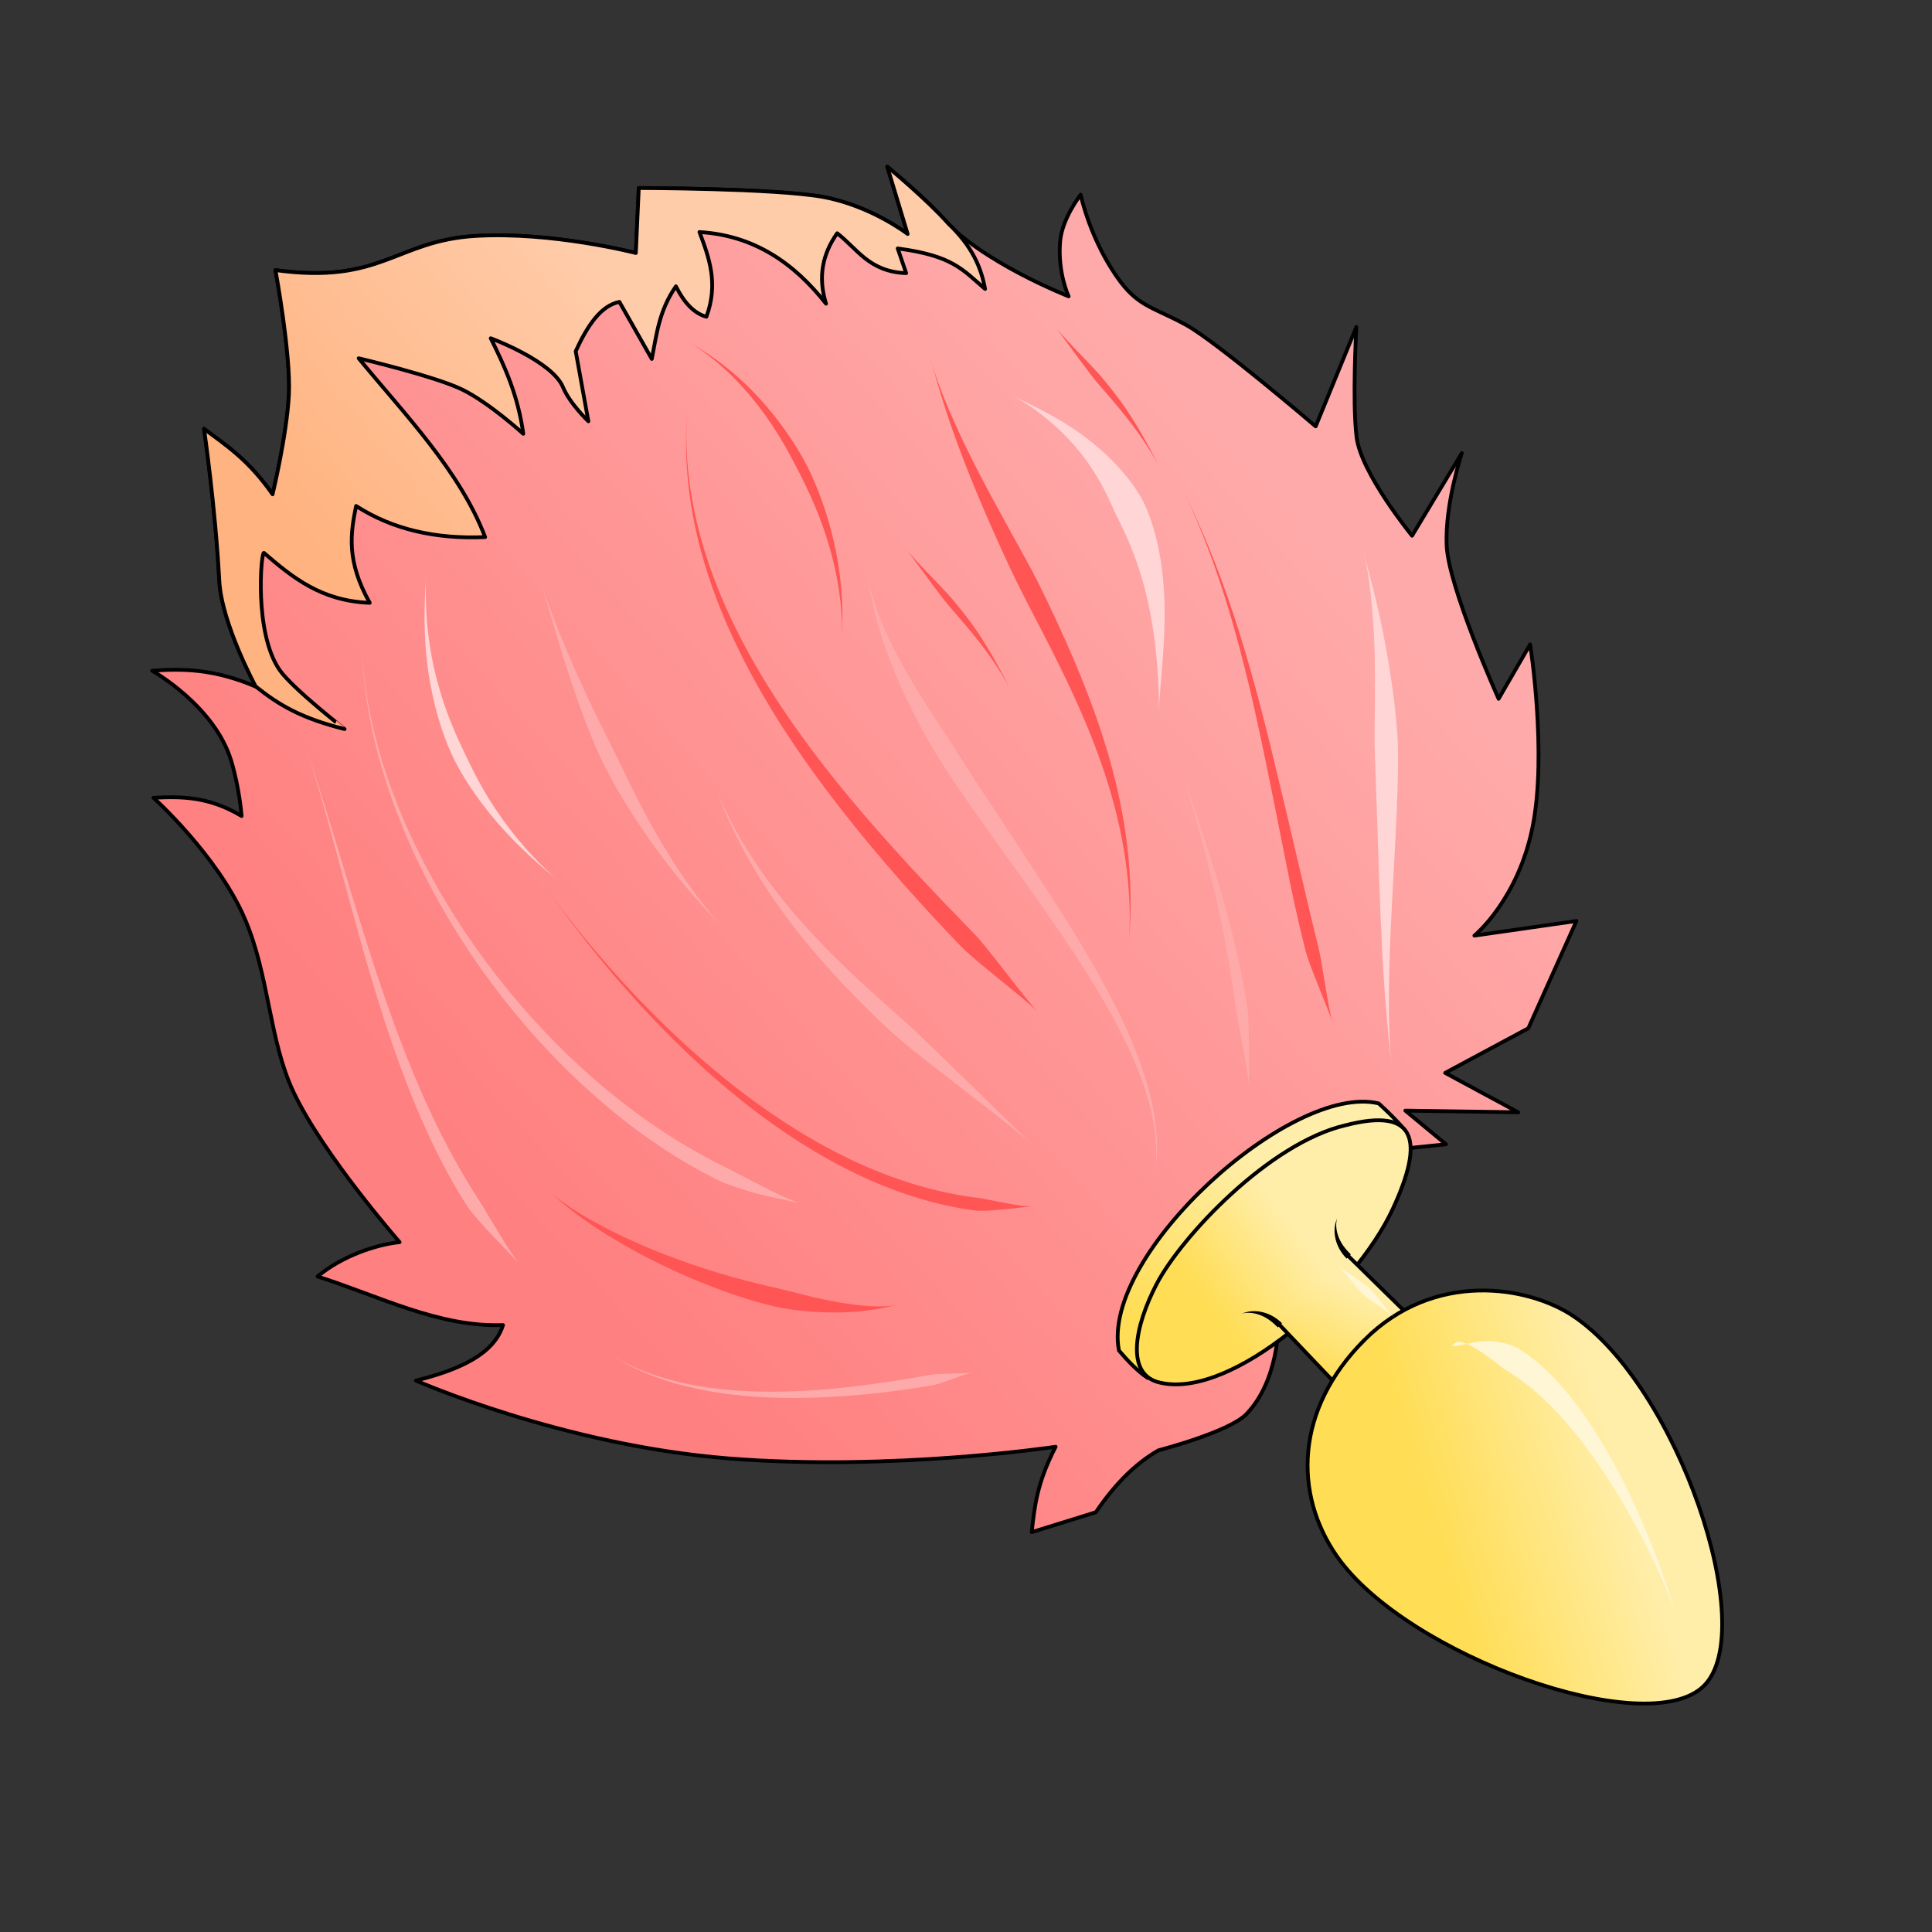 <?xml version="1.0" encoding="UTF-8" standalone="no"?>
<svg
   cursor="default"
   viewBox="0 0 256 256"
   version="1.1"
   id="svg1393"
   sodipodi:docname="bunny_plug.svg"
   inkscape:version="1.2 (dc2aedaf03, 2022-05-15)"
   xml:space="preserve"
   xmlns:inkscape="http://www.inkscape.org/namespaces/inkscape"
   xmlns:sodipodi="http://sodipodi.sourceforge.net/DTD/sodipodi-0.dtd"
   xmlns:xlink="http://www.w3.org/1999/xlink"
   xmlns="http://www.w3.org/2000/svg"
   xmlns:svg="http://www.w3.org/2000/svg"><rect x="0" y="0" width="256" height="256" fill="#333333" stroke="none"/><sodipodi:namedview
     id="namedview1395"
     pagecolor="#ffffff"
     bordercolor="#000000"
     borderopacity="0.25"
     inkscape:showpageshadow="2"
     inkscape:pageopacity="0.0"
     inkscape:pagecheckerboard="0"
     inkscape:deskcolor="#d1d1d1"
     showgrid="false"
     inkscape:zoom="1.1808131"
     inkscape:cx="185.88886"
     inkscape:cy="221.45757"
     inkscape:window-width="1920"
     inkscape:window-height="1051"
     inkscape:window-x="-9"
     inkscape:window-y="-9"
     inkscape:window-maximized="1"
     inkscape:current-layer="svg1393" /><defs
     id="defs1319"><linearGradient
       id="innoGrad1"><stop
         offset="0"
         stop-color="#fd5"
         id="stop1292" /><stop
         offset="1"
         stop-color="#fea"
         id="stop1294" /></linearGradient><linearGradient
       id="innoGrad2"><stop
         offset="0"
         stop-color="#ffb380"
         id="stop1297" /><stop
         offset="1"
         stop-color="#fca"
         id="stop1299" /></linearGradient><linearGradient
       id="innoGrad3"><stop
         offset="0"
         stop-color="#f55"
         id="stop1302" /><stop
         offset="1"
         stop-color="#faa"
         stop-opacity="0"
         id="stop1304" /></linearGradient><linearGradient
       id="innoGrad4"><stop
         offset="0"
         stop-color="#ff8080"
         id="stop1307" /><stop
         offset="1"
         stop-color="#faa"
         id="stop1309" /></linearGradient><linearGradient
       id="linearGradient1196"
       x1="398.455"
       x2="411.183"
       y1="153.47"
       y2="43.161"
       gradientTransform="matrix(.729 0 0 .729 -214.257 45.489)"
       gradientUnits="userSpaceOnUse"
       xlink:href="#innoGrad4" /><linearGradient
       id="linearGradient1206"
       x1="413.5"
       x2="442.375"
       y1="106"
       y2="96.5"
       gradientTransform="matrix(.729 0 0 .729 -214.257 45.489)"
       gradientUnits="userSpaceOnUse"
       xlink:href="#innoGrad3" /><linearGradient
       id="linearGradient1242"
       x1="570.812"
       x2="608.996"
       y1="141.449"
       y2="112.104"
       gradientTransform="matrix(.729 0 0 .729 -214.257 45.489)"
       gradientUnits="userSpaceOnUse"
       xlink:href="#innoGrad2" /><linearGradient
       id="linearGradient1250"
       x1="82.29"
       x2="89.624"
       y1="176.582"
       y2="168.645"
       gradientUnits="userSpaceOnUse"
       xlink:href="#innoGrad1"
       gradientTransform="rotate(10.603,16.901,150.469)" /><linearGradient
       id="linearGradient1258"
       x1="95.059"
       x2="97.238"
       y1="180.828"
       y2="171.865"
       gradientUnits="userSpaceOnUse"
       xlink:href="#innoGrad1"
       gradientTransform="rotate(10.603,15.343,149.175)" /><linearGradient
       id="linearGradient1268"
       x1="74.777"
       x2="84.057"
       y1="178.395"
       y2="161.866"
       gradientUnits="userSpaceOnUse"
       xlink:href="#innoGrad1"
       gradientTransform="rotate(10.603,16.901,150.469)" /><linearGradient
       id="linearGradient1276"
       x1="111.104"
       x2="128.163"
       y1="195.896"
       y2="184.582"
       gradientTransform="rotate(-2.382,803.839,890.651)"
       gradientUnits="userSpaceOnUse"
       xlink:href="#innoGrad1" /><linearGradient
       id="linearGradient1097"
       x1="445.734"
       x2="498.578"
       y1="105.576"
       y2="138.739"
       gradientTransform="matrix(0.283,0.076,0.076,-0.283,-38.182,200.886)"
       gradientUnits="userSpaceOnUse"
       xlink:href="#innoGrad1" /><linearGradient
       inkscape:collect="always"
       xlink:href="#innoGrad2"
       id="linearGradient5508"
       x1="-178.517"
       y1="117.104"
       x2="-151.192"
       y2="90.216"
       gradientUnits="userSpaceOnUse"
       gradientTransform="matrix(1.41,0.111,-0.111,1.41,303.837,-75.195)" /><linearGradient
       inkscape:collect="always"
       xlink:href="#innoGrad4"
       id="linearGradient5581"
       x1="-154.885"
       y1="177.462"
       x2="-87.488"
       y2="105.902"
       gradientUnits="userSpaceOnUse"
       gradientTransform="matrix(1.41,0.111,-0.111,1.41,303.837,-75.195)" /></defs><path
     style="fill:url(#linearGradient5581);fill-opacity:1;stroke:#000000;stroke-width:0.5;stroke-linecap:round;stroke-linejoin:round;stroke-dasharray:none;stop-color:#000000"
     d="m 175.944,153.234 15.653,-1.612 -5.384,-4.459 14.956,0.22 -9.678,-5.221 11.019,-5.912 6.374,-14.216 -13.519,1.941 c 0,0 5.786,-4.733 7.719,-14.457 1.933,-9.724 -0.333,-24.132 -0.333,-24.132 l -4.178,7.211 c 0,0 -6.69,-14.862 -6.891,-20.4 -0.202,-5.538 2.018,-12.16 2.018,-12.16 l -6.595,10.95 c 0,0 -6.782,-8.285 -7.358,-13.109 -0.576,-4.824 -0.024,-14.55 -0.024,-14.55 l -5.389,13.169 c 0,0 -13.135,-11.227 -17.207,-13.459 -4.072,-2.232 -6.163,-2.384 -8.634,-5.67 -3.99,-5.305 -5.303,-11.567 -5.303,-11.567 0,0 -2.45,3.141 -2.714,6.158 -0.365,4.166 1.124,7.31 1.124,7.31 0,0 -11.847,-4.648 -16.802,-10.507 -1.983,-2.344 -7.227,-6.674 -7.227,-6.674 l 2.697,8.92 c 0,0 -4.906,-3.784 -11.294,-4.923 -6.388,-1.139 -24.332,-1.17 -24.332,-1.17 l -0.391,8.613 c 0,0 -11.105,-2.87 -21.263,-2.259 -10.572,0.636 -12.433,6.461 -26.487,4.525 0,0 2.054,11.125 1.781,16.51 -0.273,5.385 -2.164,13.196 -2.164,13.196 -3.17,-4.544 -6.112,-6.457 -9.08,-8.673 0,0 1.51,10.406 2.021,20.133 0.296,5.636 4.902,14.052 4.902,14.052 -5.584,-2.403 -9.78,-2.423 -13.799,-2.136 0,0 8.271,4.63 10.475,11.937 1.122,3.721 1.377,7.317 1.377,7.317 -4.386,-2.633 -8.049,-2.595 -11.674,-2.42 0,0 8.435,7.61 12.041,15.89 3.318,7.617 3.234,16.173 6.517,23.114 3.943,8.335 14.056,19.878 14.056,19.878 -3.106,0.319 -7.684,1.858 -10.87,4.552 8.13,2.576 16.036,6.737 24.574,6.438 -0.908,2.852 -3.732,5.442 -11.541,7.352 0,0 19.466,8.589 41.539,10.325 21.65,1.702 43.224,-1.557 43.224,-1.557 -2.507,4.876 -2.78,7.875 -3.17,11.315 l 8.494,-2.636 c 2.719,-4.019 5.493,-6.601 8.305,-8.208 0,0 9.351,-2.418 11.64,-4.792 4.345,-4.504 4.246,-11.981 4.246,-11.981 0,0 2.552,-1.902 4.374,-5.964 1.821,-4.062 2.175,-16.199 2.175,-16.199 z"
     id="path5295"
     sodipodi:nodetypes="ccccccccsccsccsccsscscsccsccscsccsccsccssccccsccccscsc" /><path
     style="fill:url(#linearGradient5508);fill-opacity:1;stroke:#000000;stroke-width:0.5;stroke-linecap:round;stroke-linejoin:round;stroke-dasharray:none;stop-color:#000000"
     d="m 45.659,96.608 c 0.031,0.002 -6.873,-5.362 -8.583,-7.794 -3.438,-4.889 -2.479,-15.671 -2.111,-15.56 3.751,3.216 7.551,6.379 14.028,6.625 -3.136,-5.568 -2.538,-9.235 -1.808,-12.835 4.837,3.118 10.576,4.411 17.097,4.123 C 60.946,62.41 53.617,54.888 47.521,47.472 c 0,0 10.202,2.404 13.779,4.172 3.578,1.768 8.037,5.835 8.037,5.835 -0.688,-5.034 -2.441,-8.911 -4.314,-12.658 0,0 8.134,2.998 9.578,6.488 0.899,2.172 3.362,4.512 3.362,4.512 l -1.681,-9.28 c 1.564,-3.435 3.364,-6.061 5.792,-6.538 l 4.291,7.558 c 0.638,-3.192 0.934,-6.37 3.199,-9.624 1.052,2.113 2.355,3.572 4.037,4.034 1.614,-4.365 0.378,-7.804 -0.923,-11.223 7.235,0.436 12.528,4.099 16.775,9.496 -1.105,-3.553 -0.454,-6.621 1.477,-9.335 2.684,2.072 4.24,5.107 9.142,5.285 l -1.123,-3.274 c 7.288,0.975 8.543,2.764 11.578,5.37 -0.513,-2.806 -1.691,-5.649 -4.843,-8.637 -2.868,-3.237 -8.113,-7.567 -8.113,-7.567 l 2.697,8.92 c 0,0 -4.906,-3.784 -11.294,-4.923 -6.388,-1.139 -24.332,-1.17 -24.332,-1.17 l -0.391,8.613 c 0,0 -11.105,-2.87 -21.263,-2.259 -10.572,0.636 -12.433,6.461 -26.487,4.525 0,0 2.054,11.125 1.781,16.51 -0.273,5.385 -2.164,13.196 -2.164,13.196 -3.17,-4.544 -6.112,-6.457 -9.08,-8.673 0,0 1.51,10.406 2.021,20.133 0.296,5.636 4.817,13.995 4.817,13.995 3.15,2.523 6.084,4.22 11.784,5.655 z"
     id="path5414"
     sodipodi:nodetypes="cscccccsccscccccccccccccccsccscsccscc" /><path
     fill="#ffaaaa"
     d="m 128.836,181.847 c -1.015,0.204 -4.348,0.116 -5.456,0.31 -3.516,0.614 -11.525,2.082 -19.663,2.242 -4.529,0.09 -8.82,-0.218 -12.741,-1.04 -5.223,-1.096 -8.728,-2.891 -11.005,-4.483 2.283,1.598 5.697,3.503 10.931,4.806 3.923,0.976 8.236,1.457 12.815,1.539 8.245,0.147 16.345,-1.052 19.906,-1.675 1.117,-0.194 4.198,-1.495 5.213,-1.699 z"
     id="path1325"
     style="stroke-width:0.5;stroke-dasharray:none" /><path
     fill="#ff5555"
     d="m 136.819,159.869 c -1.496,0.069 -5.869,-0.969 -7.312,-1.153 -2.947,-0.375 -6.866,-1.131 -11.576,-2.871 -5.616,-2.072 -11.518,-5.232 -17.635,-9.655 -6.695,-4.844 -12.658,-10.49 -17.622,-15.897 A 139.869,139.869 0 0 1 72.123,117.339 c 2.065,2.891 5.606,7.753 10.322,13.159 4.83,5.541 10.657,11.385 17.276,16.464 6.045,4.638 11.964,8.033 17.67,10.295 4.79,1.898 8.839,2.761 11.9,3.15 1.499,0.19 6.032,-0.468 7.53,-0.537 z"
     id="path1327"
     style="stroke-width:0.5;stroke-dasharray:none" /><path
     fill="#ffaaaa"
     d="m 106.201,159.498 c -2.14,-0.56 -8.108,-3.862 -10.166,-4.874 A 76.013,76.013 0 0 1 85.06,148.014 C 78.947,143.614 72.416,137.64 66.357,129.998 60.7,122.864 56.199,115.203 53.076,107.638 48.928,97.591 47.948,89.552 47.948,84.231 c 0,5.326 0.779,13.36 4.698,23.578 2.946,7.685 7.271,15.526 12.804,22.889 5.92,7.879 12.405,14.129 18.553,18.749 4.38,3.291 8.234,5.495 11.167,6.934 1.127,0.554 3.233,1.271 5.527,1.868 1.69,0.44 3.814,0.806 5.504,1.247 z"
     id="path1329"
     style="stroke-width:0.5;stroke-dasharray:none" /><path
     fill="#ff5555"
     d="m 137.521,134.08 c -1.771,-1.806 -6.479,-8.325 -8.38,-10.296 -4.333,-4.489 -14.935,-15.153 -22.987,-26.333 -4.932,-6.848 -8.933,-13.818 -11.596,-20.946 -3.536,-9.467 -3.946,-17.216 -3.434,-22.845 -0.512,5.635 -0.363,13.355 2.874,23.043 2.437,7.291 6.209,14.477 10.954,21.582 7.803,11.685 18.028,22.601 22.448,27.18 1.909,1.979 8.35,6.808 10.121,8.613 z"
     id="path1331"
     style="stroke-width:0.5;stroke-dasharray:none" /><path
     fill="#ffaaaa"
     d="m 68.887,167.528 c -1.363,-1.499 -4.349,-6.845 -5.452,-8.548 -3.541,-5.465 -7.394,-12.651 -11.654,-24.541 -2.534,-7.08 -4.786,-14.617 -6.745,-21.096 -2.263,-7.489 -3.329,-10.855 -4.761,-15.151 1.26,3.783 2.534,8.217 4.435,15.246 1.765,6.527 3.769,14.147 6.087,21.335 3.853,11.952 7.625,19.656 11.184,25.149 1.131,1.742 5.541,6.107 6.903,7.606 z"
     id="path1333"
     style="stroke-width:0.5;stroke-dasharray:none" /><path
     fill="#ff5555"
     d="m 176.574,135.515 c -0.603,-1.928 -1.38,-8.022 -1.878,-9.996 -1.329,-5.278 -3.582,-15.307 -6.19,-26.006 -1.778,-7.298 -3.609,-14.006 -5.872,-20.485 -2.263,-6.475 -4.413,-11.152 -6.165,-14.654 1.73,3.458 3.796,8.286 5.835,14.763 2.054,6.519 3.645,13.286 5.166,20.609 2.837,13.645 3.457,18.047 5.513,26.204 0.502,1.989 2.988,7.637 3.591,9.565 z"
     id="path1335"
     style="stroke-width:0.5;stroke-dasharray:none" /><path
     fill="#ffaaaa"
     d="m 165.518,144.008 c -0.085,-2.055 0.076,-8.274 -0.214,-10.319 -0.55,-3.858 -1.745,-9.469 -3.804,-16.447 -1.949,-6.599 -4.162,-12.722 -5.261,-16.021 1.078,3.232 2.98,9.61 4.537,16.214 1.734,7.354 2.459,12.357 3.045,16.465 0.287,2.018 1.612,8.053 1.697,10.108 z"
     id="path1337"
     style="stroke-width:0.5;stroke-dasharray:none" /><path
     fill="#ff5555"
     d="m 119.019,172.883 c -2.293,0.492 -6.209,0.175 -11.18,-0.989 -1.83,-0.429 -3.475,-0.887 -4.526,-1.127 -2.015,-0.461 -4.877,-1.107 -8.547,-2.23 -4.285,-1.312 -8.687,-2.981 -12.719,-4.926 -4.992,-2.409 -8.022,-4.568 -9.554,-5.997 1.588,1.482 4.251,3.833 9.151,6.748 3.881,2.311 8.214,4.394 12.474,6.045 3.602,1.397 6.619,2.278 8.65,2.742 1.099,0.25 2.831,0.509 4.785,0.648 5.701,0.404 8.849,-0.352 11.466,-0.914 z"
     id="path1339"
     sodipodi:nodetypes="csccccccccc"
     style="stroke-width:0.5;stroke-dasharray:none" /><path
     fill="#ffaaaa"
     d="m 71.715,77.331 c 0.762,2.393 2.092,7.249 3.661,12.035 1.658,5.051 3.304,9.22 4.532,11.73 1.294,2.641 3.851,7.057 7.209,11.624 3.585,4.877 6.605,8.001 8.903,10.438 -2.141,-2.27 -5.107,-6.066 -8.073,-10.99 -2.988,-4.961 -4.893,-9.186 -6.246,-11.949 -1.512,-3.086 -2.974,-5.741 -5.393,-11.21 -2.062,-4.663 -3.803,-9.198 -4.592,-11.677 z"
     id="path1341"
     style="stroke-width:0.5;stroke-dasharray:none" /><path
     fill="#ff5555"
     d="m 91.043,45.211 c 2.104,1.178 5.155,3.433 8.282,7.14 3.133,3.715 5.094,7.368 6.356,9.841 l 0.094,0.181 c 1.21,2.37 3.035,6.037 4.353,10.899 1.309,4.83 1.547,8.847 1.417,11.378 0.133,-2.6 0.224,-6.472 -0.771,-11.53 -0.971,-4.936 -2.606,-8.981 -3.817,-11.351 l -0.096,-0.185 c -1.292,-2.482 -3.651,-6.173 -7.055,-9.669 -3.484,-3.577 -6.616,-5.5 -8.764,-6.704 z"
     id="path1343"
     style="stroke-width:0.5;stroke-dasharray:none" /><path
     fill="#ffd5d5"
     d="m 133.79,52.257 c 3.385,1.663 7.473,4.93 10.426,9.151 2.056,2.938 3.035,5.483 3.773,7.005 0.39,0.805 0.897,1.807 1.457,3.089 1.462,3.356 2.619,7.163 3.35,11.984 0.671,4.426 0.832,8.857 0.724,11.145 0.297,-6.405 1.943,-15.441 -0.596,-24.363 a 22.562,22.562 0 0 0 -1.334,-3.601 c -0.825,-1.702 -2.677,-4.332 -5.544,-6.899 -4.343,-3.885 -8.69,-5.761 -12.256,-7.511 z"
     id="path1345"
     style="stroke-width:0.5;stroke-dasharray:none" /><path
     fill="#ffd5d5"
     d="m 74.029,116.733 c -1.954,-1.632 -4.799,-4.488 -7.423,-8.153 -2.688,-3.753 -4.145,-6.9 -5.161,-9.052 -0.175,-0.367 -0.381,-0.804 -0.606,-1.292 -1.287,-2.807 -2.714,-6.434 -3.601,-11.05 -0.87,-4.535 -0.923,-8.599 -0.73,-11.199 -0.198,2.669 -0.475,6.57 0.032,11.302 0.506,4.711 1.639,8.64 2.841,11.579 0.212,0.516 0.414,0.972 0.596,1.355 1.011,2.142 2.983,5.397 5.993,8.86 3.081,3.547 6.02,5.948 8.059,7.649 z"
     id="path1349"
     style="stroke-width:0.5;stroke-dasharray:none" /><path
     fill="#ff5555"
     d="m 123.319,47.682 c 1.194,4.131 2.375,8.339 5.19,15.373 2.305,5.76 5.299,12.255 6.617,14.862 1.317,2.609 2.822,5.444 4.141,8.054 2.795,5.528 5.808,11.939 7.849,18.856 2.533,8.582 2.863,15.67 2.417,20.943 0.452,-5.346 0.569,-12.263 -1.478,-21.188 -1.633,-7.127 -4.264,-13.828 -6.803,-19.55 -1.464,-3.296 -2.95,-6.372 -3.896,-8.242 -1.465,-2.899 -4.74,-8.51 -7.709,-14.253 -3.215,-6.22 -5.274,-11.21 -6.328,-14.854 z"
     id="path1351"
     style="stroke-width:0.5;stroke-dasharray:none" /><path
     fill="#ffaaaa"
     d="m 115.021,76.522 c 0.323,2.042 0.762,4.837 2.177,8.957 1.37,3.986 3.248,7.97 5.09,11.358 a 63.655,63.655 0 0 0 2.012,3.47 c 3.199,5.065 6.147,9.035 12.123,17.449 4.81,6.773 9.526,13.677 12.717,20.269 1.701,3.514 2.837,6.664 3.471,9.55 0.847,3.86 0.696,6.812 0.249,8.972 0.446,-2.159 0.714,-5.094 0.035,-9.028 -0.508,-2.943 -1.496,-6.179 -3.048,-9.817 -2.907,-6.821 -7.351,-14 -11.904,-20.981 -4.838,-7.416 -9.163,-13.906 -11.574,-17.724 -0.551,-0.873 -1.286,-1.979 -2.155,-3.309 -2.089,-3.197 -4.36,-6.801 -6.183,-10.551 -1.823,-3.752 -2.705,-6.676 -3.011,-8.615 z"
     id="path1353"
     style="stroke-width:0.5;stroke-dasharray:none" /><path
     fill="#ffd5d5"
     d="m 180.75,73.346 c 0.678,2.812 1.218,7.368 1.387,12.77 0.158,5.115 -0.049,10.223 0.011,12.78 0.037,1.563 0.184,5.362 0.289,8.388 0.183,5.316 0.393,12.841 0.719,18.899 0.396,7.337 0.822,11.049 1.236,15.262 -0.348,-3.558 -0.456,-8.615 -0.23,-15.272 0.215,-6.323 0.691,-13.249 0.923,-18.878 0.146,-3.544 0.193,-6.381 0.143,-8.474 -0.065,-2.672 -0.614,-7.693 -1.559,-12.871 -1.121,-6.123 -2.067,-9.078 -2.921,-12.605 z"
     id="path1357"
     style="stroke-width:0.5;stroke-dasharray:none" /><path
     fill="#ff5555"
     d="m 120.078,72.776 c 1.12,1.437 4.333,5.928 5.513,7.326 0.752,0.891 1.624,1.879 2.377,2.77 3.394,4.018 5.627,7.412 6.853,10.685 -0.871,-2.323 -3.664,-7.689 -6.253,-11.162 a 65.348,65.348 0 0 0 -2.275,-2.886 c -1.185,-1.404 -5.095,-5.295 -6.215,-6.732 z m 19.746,-29.459 c 1.121,1.436 4.332,5.926 5.513,7.324 0.752,0.892 1.624,1.88 2.376,2.771 3.394,4.018 5.627,7.412 6.853,10.685 -0.87,-2.324 -3.663,-7.69 -6.253,-11.162 a 65.341,65.341 0 0 0 -2.275,-2.888 c -1.185,-1.404 -5.094,-5.294 -6.216,-6.731 z"
     id="path1363"
     style="stroke-width:0.5;stroke-dasharray:none" /><path
     fill="#ffaaaa"
     d="m 136.913,151.783 c -1.031,-0.95 -5.641,-5.478 -8.367,-8.126 -2.989,-2.902 -7.133,-6.924 -8.471,-8.128 -1.463,-1.312 -4.218,-3.719 -6.831,-6.178 -4.14,-3.891 -8.322,-8.255 -11.916,-13.263 -3.609,-5.032 -5.738,-9.509 -6.923,-12.783 1.206,3.33 3.009,7.803 6.356,13.162 3.301,5.284 7.223,10.002 11.19,14.181 a 123.106,123.106 0 0 0 6.658,6.513 c 3.509,3.153 14.907,11.494 18.305,14.62 z"
     id="path1365"
     style="stroke-width:0.5;stroke-dasharray:none" /><g
     id="g3698"
     transform="matrix(1.414,0,0,1.414,52.991,-92.056)"
     style="stroke-width:0.354;stroke-dasharray:none"><path
       fill="url(#linearGradient1268)"
       fill-rule="evenodd"
       stroke="#000000"
       stroke-width="0.547"
       d="m 70.033,194.204 c -0.913,-0.611 -1.885,-1.634 -2.654,-2.546 -1.748,-8.976 16.162,-25.135 24.341,-23.153 0.652,0.595 1.536,1.421 2.382,2.415 z"
       id="path1371"
       style="fill:url(#linearGradient1268);stroke-width:0.354;stroke-dasharray:none"
       sodipodi:nodetypes="ccccc" /><path
       fill="url(#linearGradient1250)"
       fill-rule="evenodd"
       stroke="#000000"
       stroke-width="0.547"
       d="m 71.329,194.692 c 6.696,1.45 18.141,-8.591 21.716,-16.309 2.981,-6.432 2.232,-9.554 -4.435,-7.832 -7.179,1.671 -15.412,10.481 -17.708,14.895 -1.999,3.843 -3.035,8.572 0.427,9.246 z"
       id="path1373"
       style="fill:url(#linearGradient1250);stroke-width:0.354;stroke-dasharray:none"
       sodipodi:nodetypes="cccscc" /><path
       fill="url(#linearGradient1258)"
       fill-rule="evenodd"
       stroke="#000000"
       stroke-width="0.547"
       d="m 82.3,189.118 13.362,14.044 7.726,-6.109 -14.645,-14.377"
       id="path1375"
       style="fill:url(#linearGradient1258);stroke-width:0.354;stroke-dasharray:none"
       sodipodi:nodetypes="cccc" /><path
       d="m 88.913,182.848 0.194,-0.198 c -0.468,-0.458 -0.97,-1.034 -1.225,-1.857 -0.089,-0.281 -0.137,-0.573 -0.143,-0.868 -0.005,-0.337 0.055,-0.58 0.111,-0.712 -0.054,0.128 -0.159,0.36 -0.22,0.703 -0.046,0.261 -0.065,0.578 -0.019,0.934 0.115,0.914 0.596,1.695 1.109,2.196 z"
       id="path1389"
       sodipodi:nodetypes="ccccccccc"
       style="stroke-width:0.354;stroke-dasharray:none" /><path
       d="m 82.462,189.299 -0.198,0.194 c -0.458,-0.468 -1.034,-0.97 -1.857,-1.225 -0.281,-0.089 -0.573,-0.137 -0.868,-0.143 -0.337,-0.005 -0.58,0.055 -0.712,0.111 0.128,-0.054 0.36,-0.159 0.703,-0.22 0.261,-0.046 0.578,-0.065 0.934,-0.019 0.914,0.115 1.695,0.596 2.196,1.109 z"
       id="path1389-1"
       sodipodi:nodetypes="ccccccccc"
       style="stroke-width:0.354;stroke-dasharray:none" /><path
       fill="url(#linearGradient1097)"
       fill-rule="evenodd"
       stroke="#000000"
       d="m 90.389,190.665 c 6.55,-6.55 15.366,-5.033 19.536,-2.253 9.778,6.521 17.555,29.384 12.276,34.663 -5.278,5.278 -27.923,-2.854 -34.393,-12.132 -4.056,-5.817 -3.969,-13.728 2.581,-20.278 z"
       id="path2512"
       style="fill:url(#linearGradient1097);fill-opacity:1;stroke-width:0.354;stroke-dasharray:none"
       sodipodi:nodetypes="zszsz" /><path
       fill="#fff6d5"
       d="m 98.763,191.025 c 0.59,-0.59 2.072,0.426 3.233,1.236 0.677,0.475 1.246,0.986 1.617,1.208 0.368,0.219 0.807,0.497 1.31,0.856 1.733,1.238 3.787,3.155 6.104,6.222 1.954,2.584 3.707,5.479 5.159,8.233 1.846,3.502 2.988,6.35 3.449,7.767 -0.464,-1.424 -1.344,-4.341 -2.884,-8.033 -1.207,-2.891 -2.709,-5.991 -4.472,-8.827 -2.076,-3.341 -4.108,-5.666 -5.981,-7.17 -0.473,-0.383 -0.971,-0.733 -1.492,-1.047 -0.455,-0.271 -1.313,-0.547 -2.28,-0.668 -1.879,-0.235 -4.476,0.936 -3.763,0.223 z m -10.869,-7.368 c 0.425,0.415 1.723,2.116 2.341,2.712 l 0.065,0.061 c 0.553,0.5 2.382,1.654 2.79,2.079 -0.408,-0.425 -1.685,-2.182 -2.24,-2.685 -0.022,-0.02 -0.045,-0.039 -0.067,-0.059 -0.656,-0.558 -2.464,-1.692 -2.888,-2.108 z"
       id="path1391"
       sodipodi:nodetypes="scccccccccccsscccccccc"
       style="stroke-width:0.354;stroke-dasharray:none" /></g></svg>

